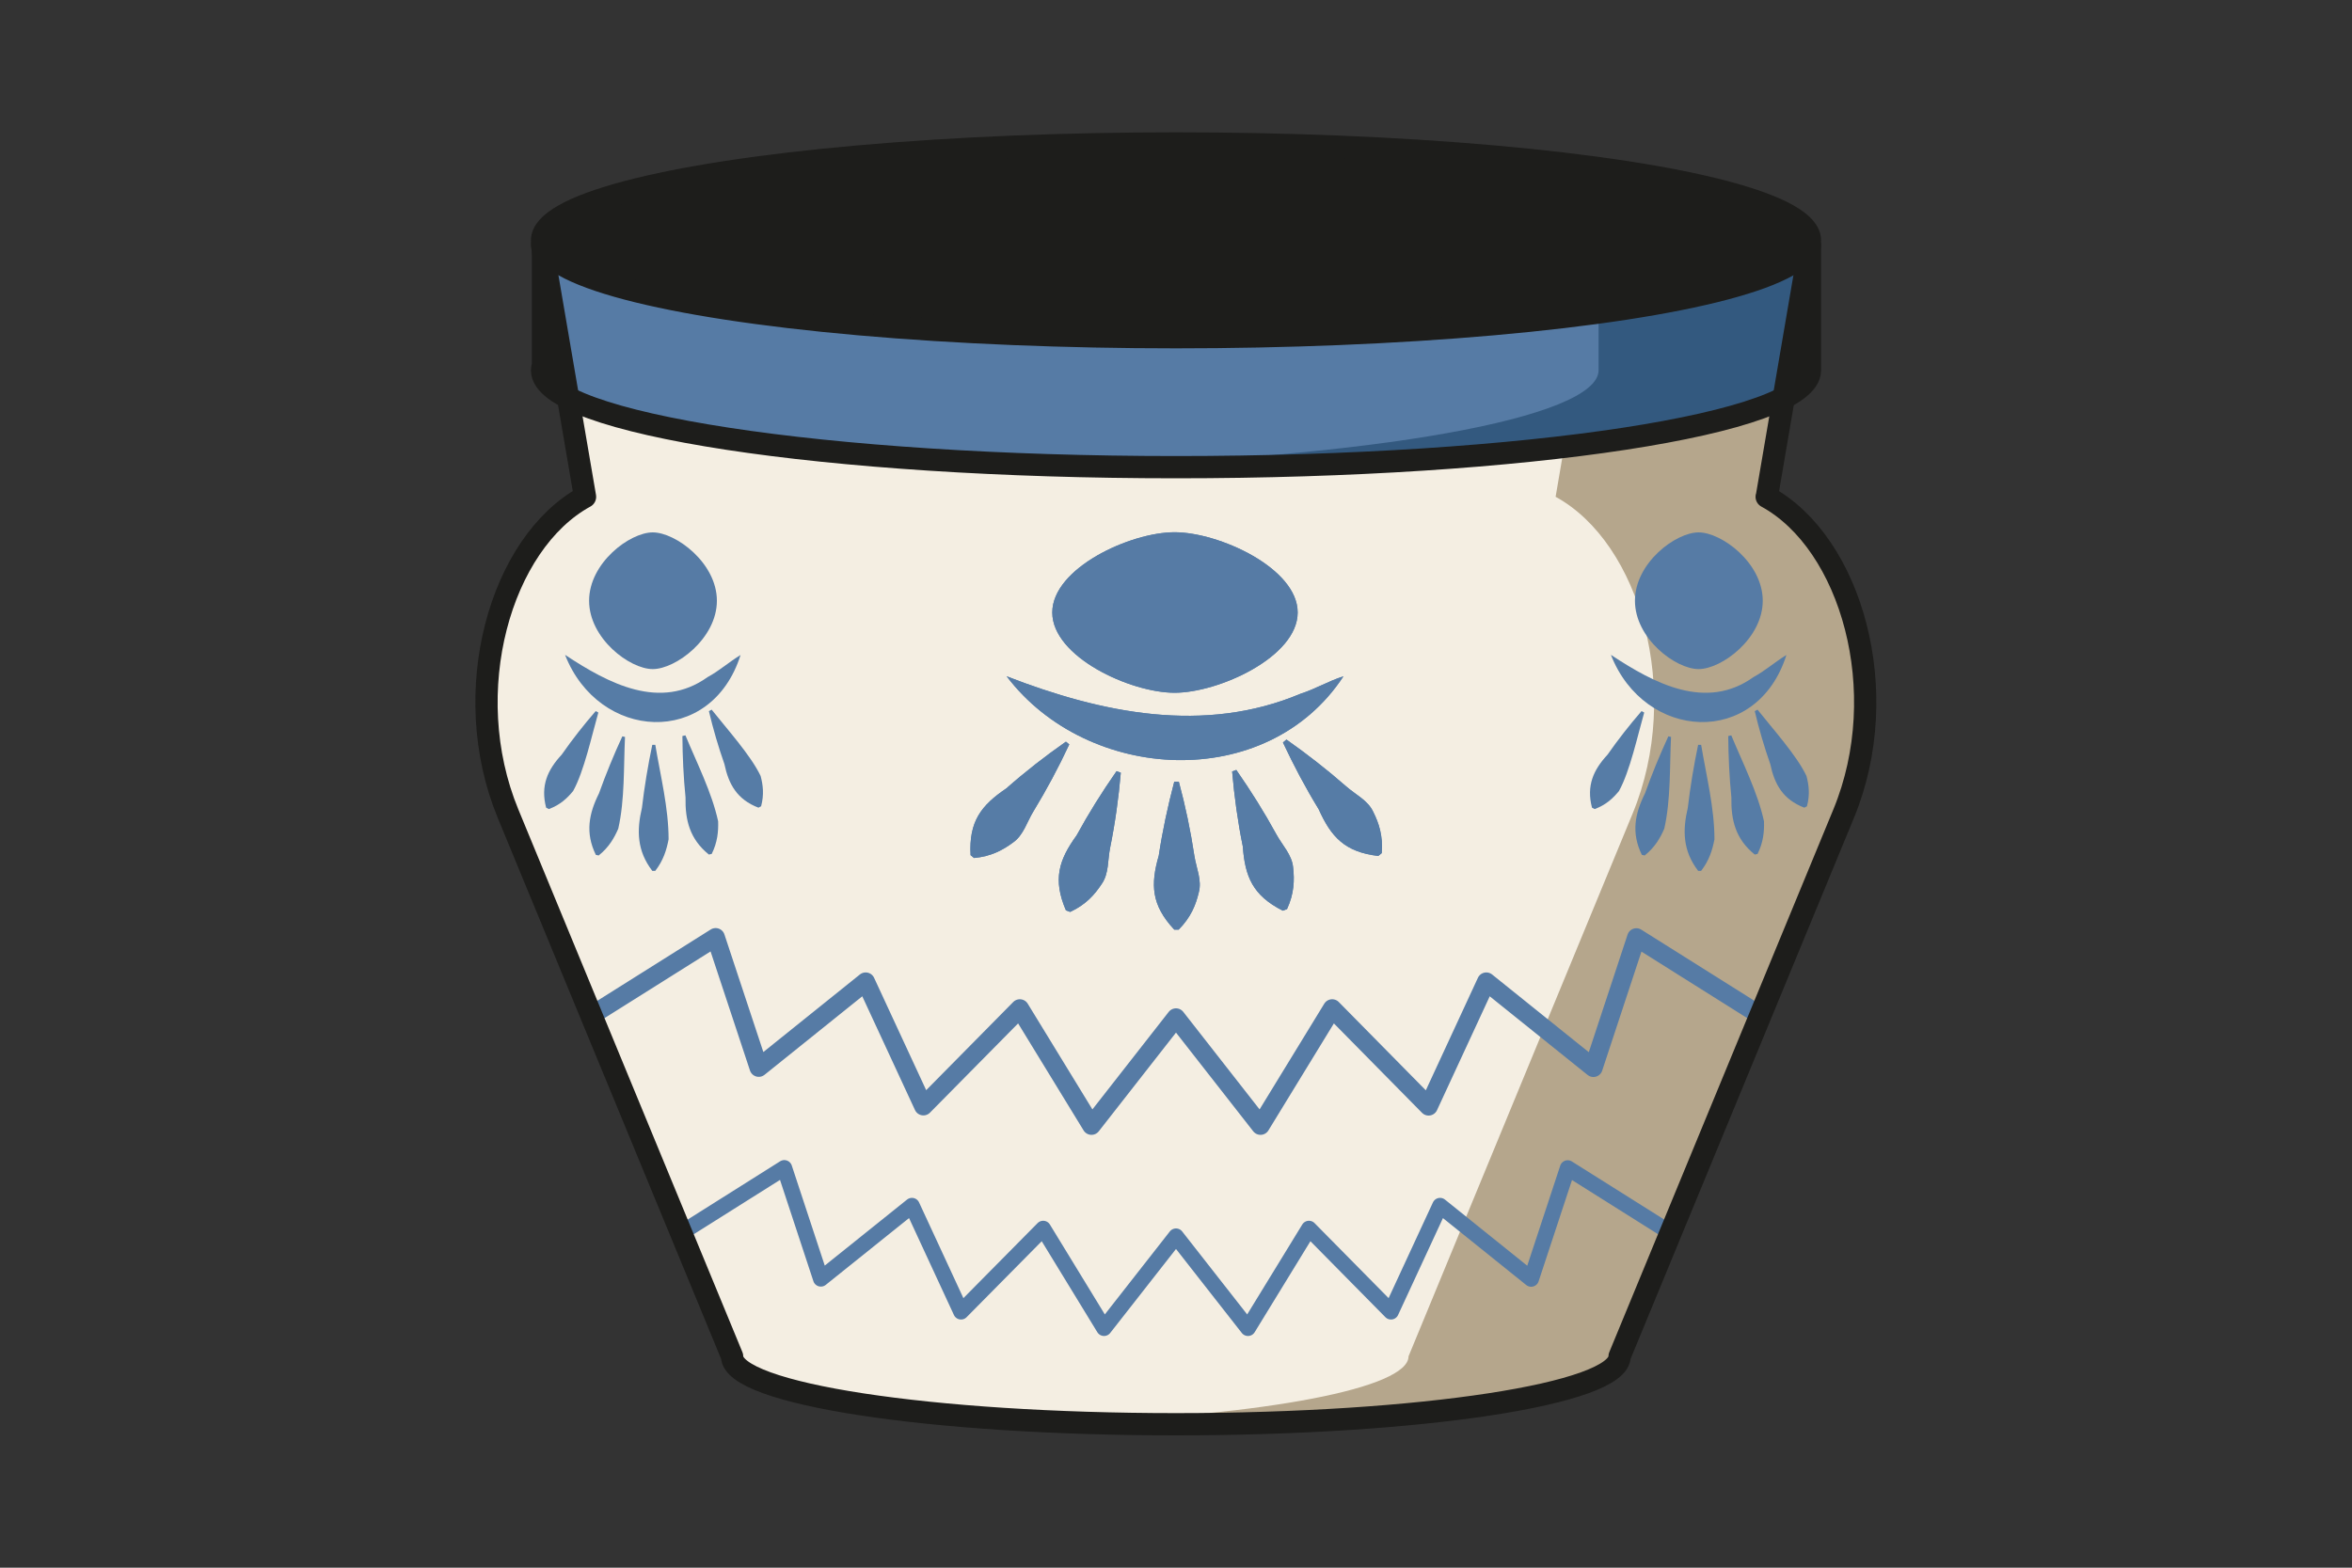 <?xml version="1.0" encoding="UTF-8"?>
<svg id="Camada_1" data-name="Camada 1" xmlns="http://www.w3.org/2000/svg" viewBox="0 0 150 100">
  <rect x="0" y="0" width="150" height="100" fill="#333333" stroke="none"/>
  <defs>
    <style>
      .cls-1 {
        fill: #33597f;
      }

      .cls-2 {
        fill: #567ba5;
      }

      .cls-3, .cls-4, .cls-5 {
        fill: none;
      }

      .cls-3, .cls-4, .cls-5, .cls-6 {
        stroke-linecap: round;
        stroke-linejoin: round;
      }

      .cls-3, .cls-5 {
        stroke: #567ba5;
      }

      .cls-4, .cls-6 {
        stroke: #1d1d1b;
        stroke-width: 1.42px;
      }

      .cls-7 {
        fill: #b5a68c;
      }

      .cls-5 {
        stroke-width: 1.18px;
      }

      .cls-8 {
        fill: #f4eee2;
      }

      .cls-6 {
        fill: #1d1d1b;
      }

      .cls-9 {
        fill: #567ca6;
      }
    </style>
  </defs>
  <path class="cls-8" d="M112.68,31.69l2.74-16.03H34.57l2.74,16.03c-5.39,2.94-8.12,12.43-4.91,20.21l14.29,34.62h0c0,2.4,12.67,4.33,28.3,4.33s28.3-1.94,28.3-4.33h0s14.29-34.62,14.29-34.62c3.21-7.78.48-17.27-4.91-20.21Z"/>
  <path class="cls-7" d="M112.68,31.69l2.74-16.03H34.57h0s67.38,0,67.38,0l-2.74,16.03c5.39,2.94,8.12,12.43,4.91,20.21l-14.29,34.62h0c0,2.04-9.17,3.74-21.53,4.21,2.15.08,4.4.12,6.71.12,15.63,0,28.3-1.94,28.3-4.33h0s14.29-34.62,14.29-34.62c3.21-7.78.48-17.27-4.91-20.21Z"/>
  <g>
    <g>
      <path class="cls-2" d="M34.63,15.66v7.64c-.04.11-.06.22-.06.32,0,3.41,18.1,6.18,40.43,6.18s40.43-2.77,40.43-6.18v-7.96H34.63Z"/>
      <ellipse class="cls-7" cx="75" cy="15.33" rx="40.43" ry="6.18"/>
    </g>
    <path class="cls-1" d="M101.95,19.94v3.68c0,3.06-14.57,5.6-33.69,6.1,2.19.06,4.44.09,6.74.09,22.33,0,40.43-2.77,40.43-6.18v-7.96h-.06c-.57,1.7-5.64,3.22-13.42,4.28Z"/>
  </g>
  <g>
    <path class="cls-4" d="M34.63,15.66v7.64c-.04.11-.06.22-.06.32,0,3.41,18.1,6.18,40.43,6.18s40.43-2.77,40.43-6.18v-7.96H34.63Z"/>
    <ellipse class="cls-6" cx="75" cy="15.33" rx="40.43" ry="6.18"/>
  </g>
  <g>
    <path class="cls-2" d="M82.76,39.07c0,2.83-5.03,5.12-7.85,5.12s-7.8-2.29-7.8-5.12,4.97-5.12,7.8-5.12,7.85,2.29,7.85,5.12Z"/>
    <path class="cls-9" d="M64.2,43.14c6.08,2.36,12.61,3.7,18.75,1.11.94-.3,1.76-.8,2.73-1.11-4.89,7.45-16.32,6.8-21.48,0h0Z"/>
    <path class="cls-9" d="M75.18,49.86c.42,1.56.75,3.13.99,4.72.12.79.5,1.57.28,2.36-.19.79-.5,1.57-1.28,2.36h-.28c-1.47-1.57-1.52-2.88-.99-4.72.24-1.59.58-3.16.99-4.72,0,0,.28,0,.28,0h0Z"/>
    <path class="cls-9" d="M71.48,49.29c-.14,1.61-.36,3.2-.68,4.78-.16.78-.07,1.65-.54,2.32-.45.68-1,1.31-2.01,1.78l-.27-.1c-.85-1.98-.45-3.22.68-4.78.77-1.41,1.62-2.77,2.55-4.1,0,0,.27.1.27.1h0Z"/>
    <path class="cls-9" d="M68.19,47.49c-.68,1.46-1.44,2.88-2.28,4.26-.42.68-.63,1.52-1.3,1.99-.65.48-1.39.89-2.49.99l-.22-.18c-.12-2.15.68-3.18,2.28-4.26,1.2-1.06,2.47-2.05,3.8-2.98,0,0,.22.18.22.18h0Z"/>
    <path class="cls-9" d="M78.85,49.12c.92,1.32,1.78,2.69,2.55,4.1.38.7,1,1.31,1.07,2.12.09.8.07,1.65-.39,2.65,0,0-.27.1-.27.1-1.92-.97-2.41-2.18-2.55-4.1-.32-1.57-.54-3.17-.68-4.78,0,0,.27-.1.27-.1h0Z"/>
    <path class="cls-9" d="M82.05,47.18c1.32.93,2.59,1.92,3.8,2.98.6.53,1.39.89,1.73,1.63.36.72.63,1.52.54,2.63l-.22.18c-2.14-.25-3.01-1.22-3.8-2.98-.84-1.37-1.59-2.79-2.28-4.26,0,0,.22-.18.22-.18h0Z"/>
  </g>
  <polyline class="cls-3" points="106.29 78.48 99.98 74.51 97.65 81.58 91.84 76.91 88.71 83.67 83.48 78.37 79.59 84.72 75 78.86 70.41 84.72 66.53 78.37 61.29 83.67 58.16 76.91 52.35 81.57 50.02 74.5 43.72 78.47"/>
  <polyline class="cls-5" points="111.77 64.46 104.36 59.8 101.62 68.11 94.79 62.62 91.11 70.57 84.96 64.33 80.39 71.8 75 64.91 69.61 71.8 65.04 64.33 58.89 70.56 55.21 62.62 48.39 68.1 45.64 59.79 38.23 64.45"/>
  <path class="cls-4" d="M112.68,31.69l2.74-16.03H34.57l2.74,16.03c-5.39,2.94-8.12,12.43-4.91,20.21l14.29,34.62h0c0,2.4,12.67,4.33,28.3,4.33s28.3-1.94,28.3-4.33h0s14.29-34.62,14.29-34.62c3.21-7.78.48-17.27-4.91-20.21Z"/>
  <g>
    <path class="cls-2" d="M82.76,39.07c0,2.83-5.03,5.12-7.85,5.12s-7.8-2.29-7.8-5.12,4.97-5.12,7.8-5.12,7.85,2.29,7.85,5.12Z"/>
    <path class="cls-9" d="M64.2,43.14c6.08,2.36,12.61,3.7,18.75,1.11.94-.3,1.76-.8,2.73-1.11-4.89,7.45-16.32,6.8-21.48,0h0Z"/>
    <path class="cls-9" d="M75.18,49.86c.42,1.56.75,3.13.99,4.72.12.79.5,1.57.28,2.36-.19.79-.5,1.57-1.28,2.36h-.28c-1.47-1.57-1.52-2.88-.99-4.72.24-1.59.58-3.16.99-4.72,0,0,.28,0,.28,0h0Z"/>
    <path class="cls-9" d="M71.48,49.29c-.14,1.61-.36,3.2-.68,4.78-.16.78-.07,1.65-.54,2.32-.45.68-1,1.31-2.01,1.78l-.27-.1c-.85-1.98-.45-3.22.68-4.78.77-1.41,1.62-2.77,2.55-4.1,0,0,.27.1.27.1h0Z"/>
    <path class="cls-9" d="M68.19,47.49c-.68,1.46-1.44,2.88-2.28,4.26-.42.68-.63,1.52-1.3,1.99-.65.48-1.39.89-2.49.99l-.22-.18c-.12-2.15.68-3.18,2.28-4.26,1.2-1.06,2.47-2.05,3.8-2.98,0,0,.22.18.22.18h0Z"/>
    <path class="cls-9" d="M78.85,49.12c.92,1.32,1.78,2.69,2.55,4.1.38.7,1,1.31,1.07,2.12.09.8.07,1.65-.39,2.65,0,0-.27.1-.27.1-1.92-.97-2.41-2.18-2.55-4.1-.32-1.57-.54-3.17-.68-4.78,0,0,.27-.1.27-.1h0Z"/>
    <path class="cls-9" d="M82.05,47.18c1.32.93,2.59,1.92,3.8,2.98.6.53,1.39.89,1.73,1.63.36.72.63,1.52.54,2.63l-.22.18c-2.14-.25-3.01-1.22-3.8-2.98-.84-1.37-1.59-2.79-2.28-4.26,0,0,.22-.18.22-.18h0Z"/>
  </g>
  <g>
    <path class="cls-2" d="M45.72,38.32c0,2.41-2.62,4.36-4.09,4.36s-4.06-1.95-4.06-4.36,2.59-4.36,4.06-4.36,4.09,1.95,4.09,4.36Z"/>
    <path class="cls-9" d="M36.05,41.78c2.77,1.83,6.06,3.57,9.08,1.41.74-.4,1.35-.95,2.1-1.41-1.88,5.94-9.05,5.47-11.19,0h0Z"/>
    <path class="cls-9" d="M41.79,47.5c.33,1.99.85,4.03.85,6.04-.13.67-.33,1.34-.85,2.01,0,0-.19,0-.19,0-.98-1.28-1-2.58-.66-4.02.16-1.35.38-2.69.66-4.02,0,0,.19,0,.19,0h0Z"/>
    <path class="cls-9" d="M39.86,47c-.09,1.9-.01,4.02-.43,5.86-.26.6-.6,1.19-1.25,1.71,0,0-.18-.04-.18-.04-.69-1.41-.44-2.64.2-3.92.44-1.23.94-2.45,1.49-3.64,0,0,.18.04.18.04h0Z"/>
    <path class="cls-9" d="M38.16,45.45c-.42,1.47-.91,3.75-1.61,5.01-.38.46-.82.88-1.55,1.15l-.17-.09c-.37-1.41.1-2.42.99-3.38.67-.96,1.4-1.89,2.17-2.78,0,0,.17.09.17.09h0Z"/>
    <path class="cls-9" d="M43.71,46.9c.73,1.76,1.69,3.65,2.09,5.49.02.66-.04,1.33-.41,2.08l-.18.04c-1.22-.98-1.52-2.2-1.49-3.64-.13-1.3-.19-2.61-.2-3.92,0,0,.18-.04.18-.04h0Z"/>
    <path class="cls-9" d="M45.38,45.26c.95,1.2,2.51,2.93,3.13,4.24.15.57.23,1.18.03,1.93l-.17.09c-1.36-.52-1.9-1.49-2.17-2.78-.39-1.11-.72-2.24-.99-3.38,0,0,.17-.09.17-.09h0Z"/>
  </g>
  <g>
    <path class="cls-2" d="M112.42,38.32c0,2.41-2.62,4.36-4.09,4.36s-4.06-1.95-4.06-4.36,2.59-4.36,4.06-4.36,4.09,1.95,4.09,4.36Z"/>
    <path class="cls-9" d="M102.75,41.78c2.77,1.83,6.06,3.57,9.08,1.41.74-.4,1.35-.95,2.1-1.41-1.88,5.94-9.05,5.47-11.19,0h0Z"/>
    <path class="cls-9" d="M108.49,47.5c.33,1.99.85,4.03.85,6.04-.13.67-.33,1.34-.85,2.01h-.19c-.98-1.28-1-2.58-.66-4.02.16-1.35.38-2.69.66-4.02,0,0,.19,0,.19,0h0Z"/>
    <path class="cls-9" d="M106.57,47c-.09,1.91-.01,4.01-.43,5.86-.26.6-.6,1.19-1.25,1.71l-.18-.04c-.69-1.41-.44-2.64.2-3.92.44-1.23.94-2.45,1.49-3.64,0,0,.18.04.18.04h0Z"/>
    <path class="cls-9" d="M104.86,45.45c-.42,1.47-.91,3.75-1.61,5.01-.38.46-.82.88-1.55,1.15,0,0-.17-.09-.17-.09-.37-1.41.1-2.42.99-3.38.67-.96,1.4-1.89,2.17-2.78,0,0,.17.09.17.09h0Z"/>
    <path class="cls-9" d="M110.41,46.9c.73,1.76,1.69,3.65,2.09,5.49.02.66-.04,1.33-.41,2.08,0,0-.18.04-.18.04-1.22-.98-1.52-2.2-1.49-3.64-.13-1.3-.19-2.61-.2-3.92,0,0,.18-.04.18-.04h0Z"/>
    <path class="cls-9" d="M112.08,45.26c.95,1.2,2.51,2.93,3.13,4.24.15.57.23,1.18.03,1.93,0,0-.17.09-.17.09-1.36-.52-1.9-1.49-2.17-2.78-.39-1.11-.72-2.24-.99-3.38,0,0,.17-.09.17-.09h0Z"/>
  </g>
</svg>
